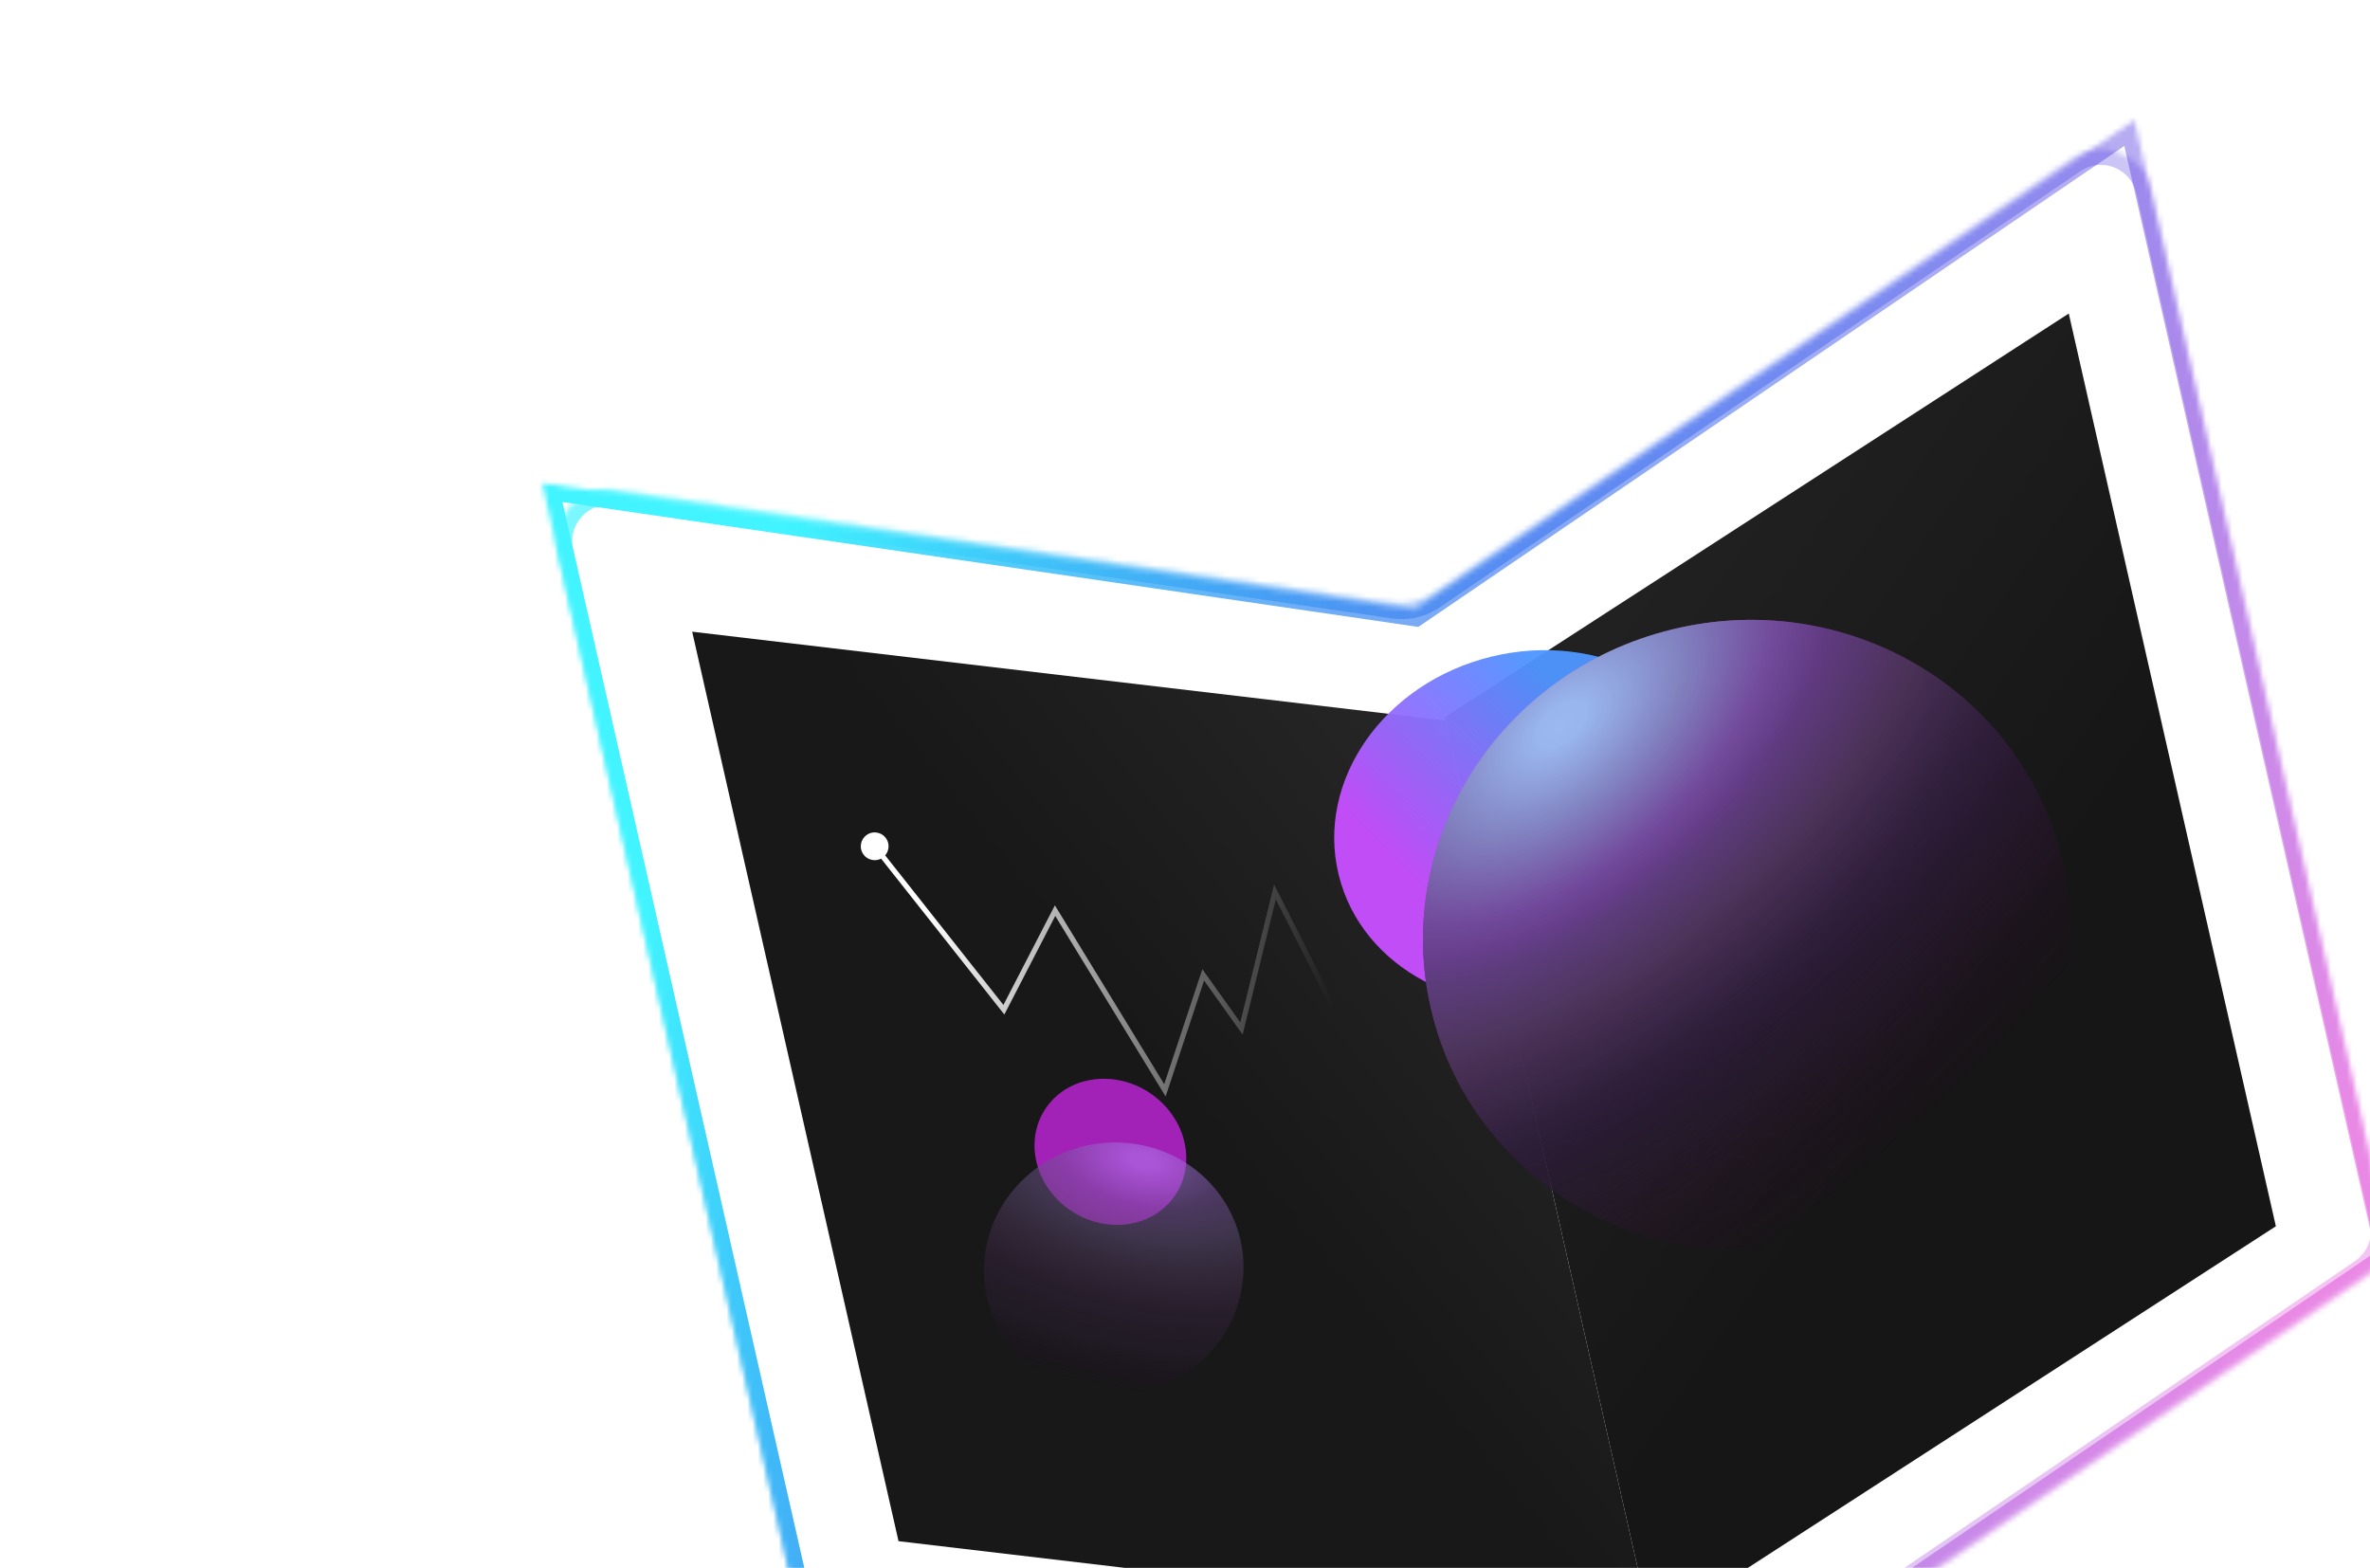 <svg width="455" height="301" viewBox="0 0 455 301" fill="none" xmlns="http://www.w3.org/2000/svg">
<path d="M132.884 121.273L277.5 138.326L317.118 312.933L172.501 295.88L132.884 121.273Z" fill="url(#paint0_linear_40_62)"/>
<path d="M277.359 137.703L397.169 60.191L436.927 235.421L317.118 312.933L277.359 137.703Z" fill="url(#paint1_linear_40_62)"/>
<g filter="url(#filter0_f_40_62)">
<mask id="path-3-inside-1_40_62" fill="white">
<path fill-rule="evenodd" clip-rule="evenodd" d="M413.08 36.446C411.52 29.571 403.527 26.425 397.7 30.392L274.713 114.12C272.643 115.529 270.121 116.111 267.644 115.75L118.296 94.005C111.349 92.994 105.55 99.268 107.103 106.114L151.965 303.833C152.88 307.867 156.184 310.92 160.276 311.516L317.248 334.371C319.725 334.731 322.248 334.15 324.317 332.741L453.804 244.588C457.202 242.275 458.838 238.118 457.928 234.109L413.08 36.446Z"/>
</mask>
<path d="M453.804 244.588L452.116 242.108L453.804 244.588ZM317.248 334.371L316.816 337.34L317.248 334.371ZM324.317 332.741L322.628 330.262L324.317 332.741ZM160.276 311.516L160.709 308.548L160.276 311.516ZM274.713 114.12L276.401 116.6L274.713 114.12ZM267.644 115.75L268.077 112.781L267.644 115.75ZM276.401 116.6L399.388 32.872L396.012 27.912L273.024 111.641L276.401 116.6ZM117.864 96.974L267.212 118.719L268.077 112.781L118.728 91.037L117.864 96.974ZM154.891 303.169L110.029 105.45L104.178 106.778L149.039 304.497L154.891 303.169ZM317.681 331.402L160.709 308.548L159.844 314.485L316.816 337.34L317.681 331.402ZM452.116 242.108L322.628 330.262L326.005 335.221L455.492 247.068L452.116 242.108ZM410.154 37.109L455.003 234.773L460.854 233.445L416.005 35.782L410.154 37.109ZM455.492 247.068C459.909 244.06 462.037 238.656 460.854 233.445L455.003 234.773C455.64 237.579 454.494 240.489 452.116 242.108L455.492 247.068ZM316.816 337.34C320.036 337.808 323.315 337.052 326.005 335.221L322.628 330.262C321.18 331.248 319.414 331.655 317.681 331.402L316.816 337.34ZM149.039 304.497C150.229 309.74 154.524 313.71 159.844 314.485L160.709 308.548C157.844 308.13 155.531 305.993 154.891 303.169L149.039 304.497ZM118.728 91.037C109.698 89.722 102.158 97.878 104.178 106.778L110.029 105.45C108.942 100.658 113.001 96.266 117.864 96.974L118.728 91.037ZM399.388 32.872C403.467 30.095 409.062 32.297 410.154 37.109L416.005 35.782C413.977 26.845 403.587 22.755 396.012 27.912L399.388 32.872ZM273.024 111.641C271.576 112.627 269.81 113.034 268.077 112.781L267.212 118.719C270.432 119.187 273.711 118.432 276.401 116.6L273.024 111.641Z" fill="url(#paint2_linear_40_62)" fill-opacity="0.7" mask="url(#path-3-inside-1_40_62)"/>
</g>
<mask id="path-5-inside-2_40_62" fill="white">
<path fill-rule="evenodd" clip-rule="evenodd" d="M409.782 23.056L271.571 117.22L104.077 92.774L153.692 311.446L321.187 335.893L459.398 241.728L409.782 23.056Z"/>
</mask>
<path d="M271.571 117.22L271.138 120.189L272.295 120.357L273.261 119.699L271.571 117.22ZM409.782 23.056L412.708 22.392L411.733 18.097L408.093 20.577L409.782 23.056ZM104.077 92.774L104.51 89.805L100.183 89.174L101.151 93.438L104.077 92.774ZM153.692 311.446L150.767 312.11L151.222 314.117L153.259 314.415L153.692 311.446ZM321.187 335.893L320.754 338.861L321.91 339.03L322.876 338.372L321.187 335.893ZM459.398 241.728L461.087 244.207L462.776 243.057L462.324 241.064L459.398 241.728ZM273.261 119.699L411.471 25.535L408.093 20.577L269.882 114.741L273.261 119.699ZM103.643 95.742L271.138 120.189L272.005 114.252L104.51 89.805L103.643 95.742ZM156.618 310.782L107.002 92.11L101.151 93.438L150.767 312.11L156.618 310.782ZM321.62 332.924L154.126 308.478L153.259 314.415L320.754 338.861L321.62 332.924ZM457.709 239.249L319.498 333.413L322.876 338.372L461.087 244.207L457.709 239.249ZM406.857 23.72L456.472 242.392L462.324 241.064L412.708 22.392L406.857 23.72Z" fill="url(#paint3_linear_40_62)" mask="url(#path-5-inside-2_40_62)"/>
<path d="M238.342 197.45L237.935 197.741L238.568 198.627L238.827 197.569L238.342 197.45ZM230.997 187.161L231.404 186.87L230.832 186.069L230.522 187.003L230.997 187.161ZM223.647 209.324L223.22 209.585L223.782 210.504L224.122 209.482L223.647 209.324ZM202.557 174.825L202.983 174.565L202.52 173.807L202.113 174.596L202.557 174.825ZM192.727 193.851L192.335 194.161L192.815 194.769L193.171 194.081L192.727 193.851ZM165.323 163.062C165.649 164.499 167.077 165.399 168.514 165.073C169.95 164.747 170.85 163.318 170.524 161.882C170.198 160.446 168.77 159.546 167.334 159.872C165.897 160.198 164.997 161.626 165.323 163.062ZM244.77 171.226L245.216 170.999L244.605 169.797L244.284 171.106L244.77 171.226ZM272.571 227.1C272.696 227.346 272.997 227.445 273.243 227.32C273.489 227.195 273.587 226.894 273.462 226.647L272.571 227.1ZM238.749 197.16L231.404 186.87L230.59 187.451L237.935 197.741L238.749 197.16ZM230.522 187.003L223.172 209.167L224.122 209.482L231.471 187.318L230.522 187.003ZM224.074 209.063L202.983 174.565L202.13 175.086L223.22 209.585L224.074 209.063ZM202.113 174.596L192.283 193.622L193.171 194.081L203.001 175.055L202.113 174.596ZM193.119 193.541L168.316 162.162L167.531 162.782L192.335 194.161L193.119 193.541ZM238.827 197.569L245.255 171.345L244.284 171.106L237.856 197.331L238.827 197.569ZM244.324 171.452L272.571 227.1L273.462 226.647L245.216 170.999L244.324 171.452Z" fill="url(#paint4_linear_40_62)"/>
<g filter="url(#filter1_f_40_62)">
<ellipse cx="38.396" cy="33.748" rx="38.396" ry="33.748" transform="matrix(0.972 -0.237 0.237 0.971 249 135.164)" fill="url(#paint5_linear_40_62)" fill-opacity="0.96"/>
</g>
<ellipse cx="62.236" cy="60.487" rx="62.236" ry="60.487" transform="matrix(0.972 -0.237 0.237 0.971 260.539 135.59)" fill="url(#paint6_radial_40_62)"/>
<ellipse cx="62.236" cy="60.487" rx="62.236" ry="60.487" transform="matrix(0.972 -0.237 0.237 0.971 260.539 135.59)" fill="url(#paint7_radial_40_62)" fill-opacity="0.72"/>
<g filter="url(#filter2_f_40_62)">
<ellipse cx="14.933" cy="13.629" rx="14.933" ry="13.629" transform="matrix(0.757 0.654 -0.674 0.739 211.059 201.295)" fill="#A823BD" fill-opacity="0.96"/>
</g>
<ellipse cx="24.484" cy="24.71" rx="24.484" ry="24.71" transform="matrix(0.757 0.654 -0.674 0.739 211.942 209.345)" fill="url(#paint8_radial_40_62)" fill-opacity="0.55"/>
<defs>
<filter id="filter0_f_40_62" x="78.849" y="0.651" width="407.328" height="361.824" filterUnits="userSpaceOnUse" color-interpolation-filters="sRGB">
<feFlood flood-opacity="0" result="BackgroundImageFix"/>
<feBlend mode="normal" in="SourceGraphic" in2="BackgroundImageFix" result="shape"/>
<feGaussianBlur stdDeviation="14" result="effect1_foregroundBlur_40_62"/>
</filter>
<filter id="filter1_f_40_62" x="164.154" y="32.839" width="260.33" height="252.052" filterUnits="userSpaceOnUse" color-interpolation-filters="sRGB">
<feFlood flood-opacity="0" result="BackgroundImageFix"/>
<feBlend mode="normal" in="SourceGraphic" in2="BackgroundImageFix" result="shape"/>
<feGaussianBlur stdDeviation="46" result="effect1_foregroundBlur_40_62"/>
</filter>
<filter id="filter2_f_40_62" x="0.607" y="9.102" width="425.125" height="424.05" filterUnits="userSpaceOnUse" color-interpolation-filters="sRGB">
<feFlood flood-opacity="0" result="BackgroundImageFix"/>
<feBlend mode="normal" in="SourceGraphic" in2="BackgroundImageFix" result="shape"/>
<feGaussianBlur stdDeviation="99" result="effect1_foregroundBlur_40_62"/>
</filter>
<linearGradient id="paint0_linear_40_62" x1="277.317" y1="137.517" x2="211.055" y2="190.86" gradientUnits="userSpaceOnUse">
<stop stop-color="#272727"/>
<stop offset="1" stop-color="#181818"/>
</linearGradient>
<linearGradient id="paint1_linear_40_62" x1="277.421" y1="137.973" x2="429.799" y2="244.295" gradientUnits="userSpaceOnUse">
<stop offset="0.078" stop-color="#212121"/>
<stop offset="0.624" stop-color="#161616"/>
</linearGradient>
<linearGradient id="paint2_linear_40_62" x1="132.667" y1="155.852" x2="434.063" y2="267.29" gradientUnits="userSpaceOnUse">
<stop stop-color="#41F4FF"/>
<stop offset="0.506" stop-color="#0839E8" stop-opacity="0.42"/>
<stop offset="1" stop-color="#D727D0" stop-opacity="0.38"/>
</linearGradient>
<linearGradient id="paint3_linear_40_62" x1="132.098" y1="153.396" x2="436.051" y2="262.622" gradientUnits="userSpaceOnUse">
<stop stop-color="#41F4FF"/>
<stop offset="0.506" stop-color="#0839E8" stop-opacity="0.42"/>
<stop offset="1" stop-color="#D727D0" stop-opacity="0.38"/>
</linearGradient>
<linearGradient id="paint4_linear_40_62" x1="176.777" y1="178.113" x2="256.363" y2="182.521" gradientUnits="userSpaceOnUse">
<stop stop-color="white"/>
<stop offset="1" stop-color="white" stop-opacity="0"/>
</linearGradient>
<linearGradient id="paint5_linear_40_62" x1="55.544" y1="19.314" x2="16.58" y2="42.432" gradientUnits="userSpaceOnUse">
<stop stop-color="#4F95FF"/>
<stop offset="1" stop-color="#C74FFF"/>
</linearGradient>
<radialGradient id="paint6_radial_40_62" cx="0" cy="0" r="1" gradientUnits="userSpaceOnUse" gradientTransform="translate(37.022 12.718) rotate(65.444) scale(101.793 189.204)">
<stop stop-color="#F07DF2"/>
<stop offset="0.136" stop-color="#B05AB8"/>
<stop offset="0.315" stop-color="#890E9D"/>
<stop offset="0.45" stop-color="#5F2860"/>
<stop offset="0.56" stop-color="#4E1753" stop-opacity="0.72"/>
<stop offset="0.695" stop-color="#290230" stop-opacity="0.46"/>
<stop offset="0.858" stop-color="#2B152F" stop-opacity="0"/>
</radialGradient>
<radialGradient id="paint7_radial_40_62" cx="0" cy="0" r="1" gradientUnits="userSpaceOnUse" gradientTransform="translate(37.022 12.718) rotate(60.874) scale(103.477 187.809)">
<stop offset="0.031" stop-color="#7DCFF2"/>
<stop offset="0.259" stop-color="#655999"/>
<stop offset="0.338" stop-color="#504B75"/>
<stop offset="0.469" stop-color="#433554"/>
<stop offset="0.604" stop-color="#2F243E"/>
<stop offset="0.74" stop-color="#2A1E33" stop-opacity="0.75"/>
<stop offset="1" stop-color="#31002C" stop-opacity="0"/>
</radialGradient>
<radialGradient id="paint8_radial_40_62" cx="0" cy="0" r="1" gradientUnits="userSpaceOnUse" gradientTransform="translate(14.565 5.195) rotate(61.523) scale(44.645 79.405)">
<stop offset="0.031" stop-color="#B17DF2"/>
<stop offset="0.202" stop-color="#77529B"/>
<stop offset="0.338" stop-color="#5D4B75"/>
<stop offset="0.469" stop-color="#483554"/>
<stop offset="0.604" stop-color="#37243E"/>
<stop offset="0.817" stop-color="#2A1E33" stop-opacity="0.75"/>
<stop offset="1" stop-color="#270031" stop-opacity="0"/>
</radialGradient>
</defs>
</svg>

